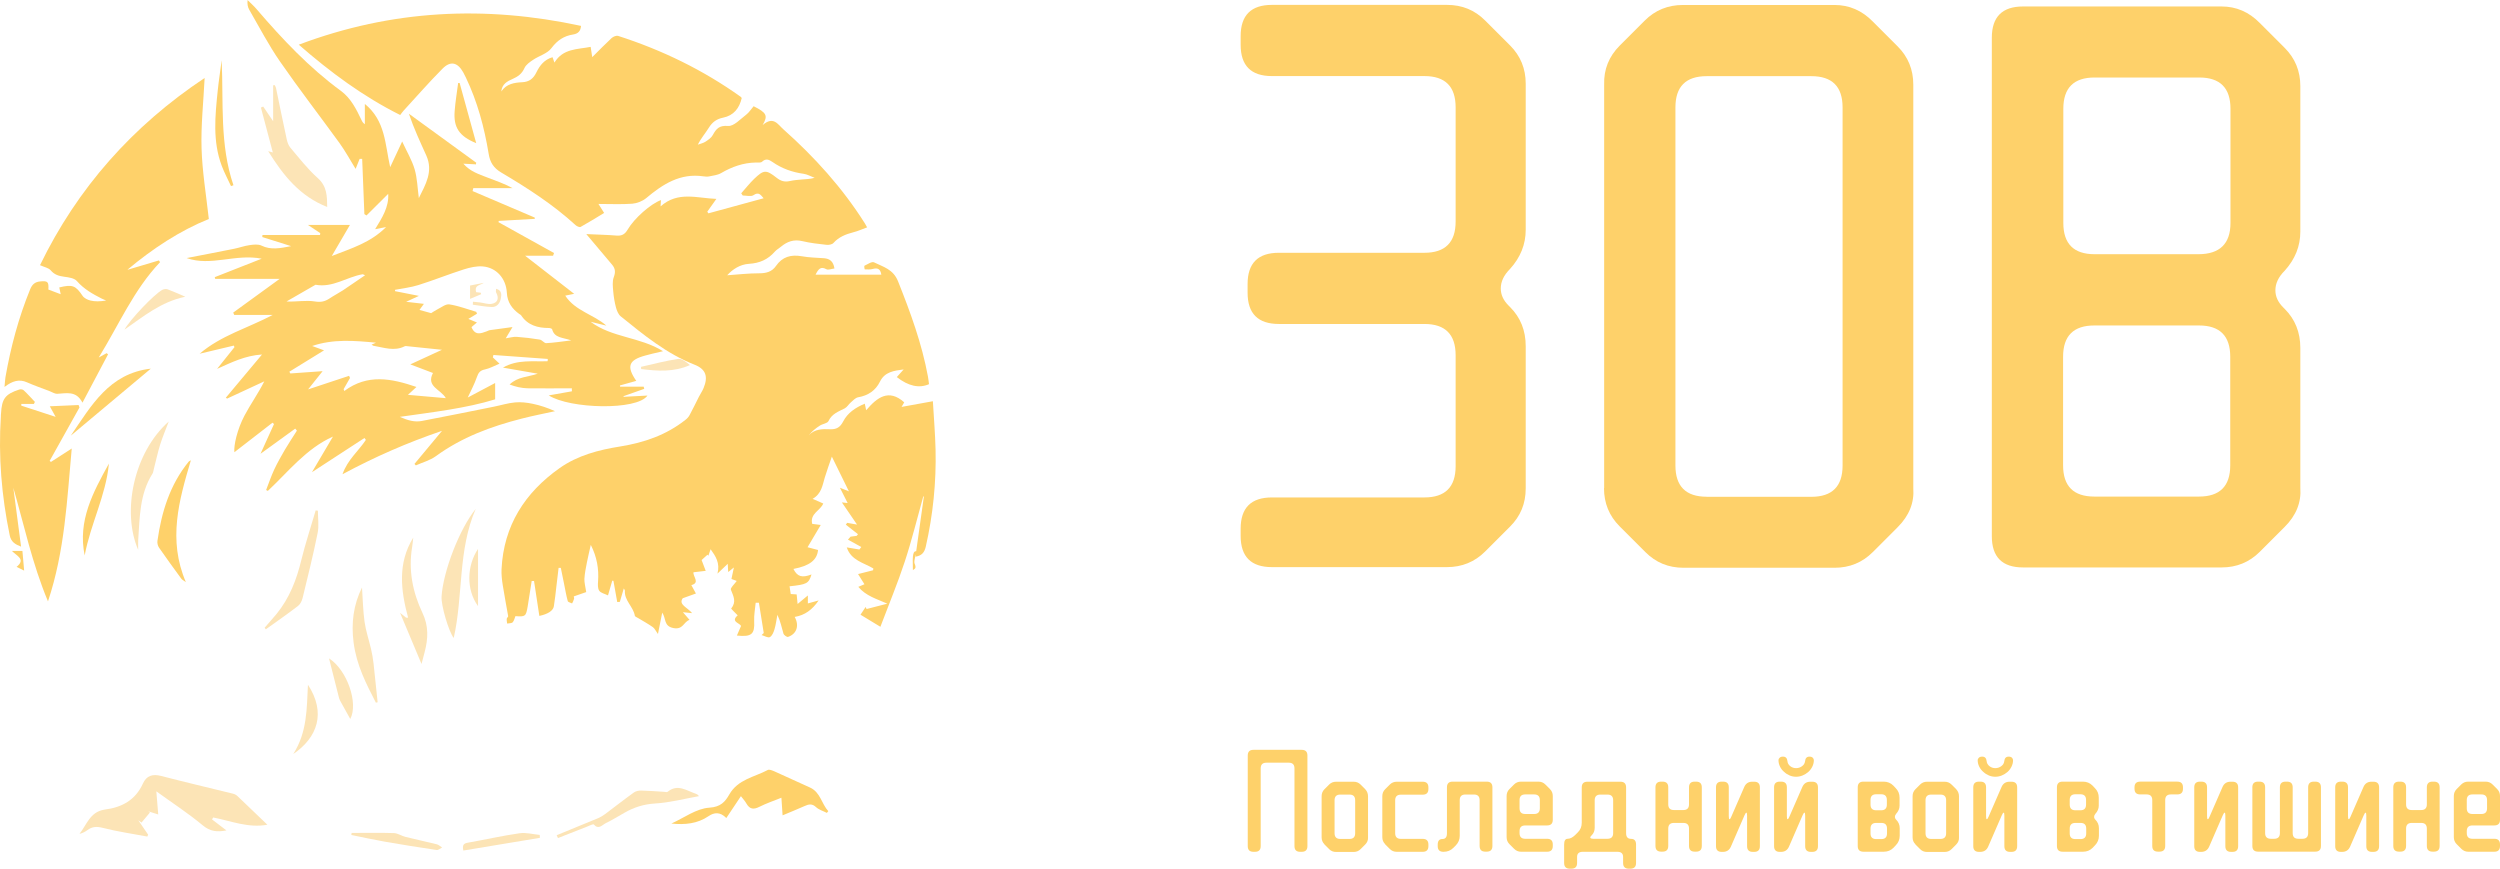 <?xml version="1.0" encoding="UTF-8"?>
<svg id="_Слой_1" data-name=" Слой 1" xmlns="http://www.w3.org/2000/svg" viewBox="0 0 316.77 110.06">
  <defs>
    <style>
      .cls-1 {
        fill: #fed16a;
      }

      .cls-2 {
        fill: #fce4b6;
      }
    </style>
  </defs>
  <g>
    <path class="cls-1" d="m96.78,80.25c-.21-1.29-.41-2.59-.62-3.88h-.41c-.07.79-.23,1.57-.19,2.34.08,1.63-.3,2.02-2.19,1.82.17-.39.32-.74.52-1.2-.07-.38-1.39-.53-.42-1.36-.29-.3-.86-.84-.82-.88.69-.83.28-1.55-.04-2.37-.09-.23.46-.71.74-1.11-.26-.1-.45-.17-.67-.25.1-.45.19-.89.31-1.46-.28.23-.45.37-.72.58-.02-.39-.04-.67-.06-1.04-.4.38-.75.72-1.3,1.24.35-1.34-.23-2.2-.87-3.09-.1.28-.19.55-.28.82l-.12-.12c-.24.22-.48.43-.74.67.15.39.34.89.52,1.37-.59.07-1.04.12-1.55.18-.09.53.87,1.33-.27,1.63.21.38.4.72.58,1.06-.48.17-.95.34-1.67.6-.58.81.59,1.15,1.19,1.89-.5-.05-.77-.08-1.17-.12.31.36.54.63.84.97-.76.25-.81,1.28-2.04,1.04-1.26-.25-.9-1.2-1.42-1.96-.18.92-.34,1.69-.54,2.71-.3-.41-.42-.71-.65-.87-.6-.42-1.24-.77-1.87-1.15-.15-.09-.39-.18-.41-.29-.19-1.16-1.36-1.93-1.26-3.2,0-.05-.05-.1-.14-.26-.18.61-.34,1.16-.5,1.7-.11,0-.22.01-.33.02-.16-.89-.32-1.79-.48-2.68-.05,0-.1-.02-.15-.03-.17.59-.34,1.19-.54,1.87-.42-.21-.91-.3-1.11-.59-.2-.29-.18-.78-.15-1.17.12-1.6-.15-3.13-.92-4.64-.17.75-.35,1.5-.5,2.26-.13.67-.27,1.35-.31,2.04-.02.47.12.95.23,1.68-.31.11-.91.31-1.58.55,0,.04.07.18.04.3-.05.21-.16.4-.25.59-.19-.1-.52-.16-.55-.3-.2-.72-.32-1.47-.47-2.2-.14-.67-.27-1.34-.41-2.01h-.28c-.09.78-.18,1.57-.28,2.35-.1.84-.18,1.68-.32,2.52-.09.57-.78,1-1.84,1.22-.22-1.47-.45-2.95-.67-4.42h-.3c-.17,1.08-.33,2.16-.51,3.24-.22,1.25-.29,1.3-1.55,1.21-.11.25-.16.58-.35.78-.14.14-.46.11-.7.16-.02-.2-.07-.41-.05-.61.01-.12.2-.24.18-.33-.22-1.3-.48-2.59-.68-3.89-.11-.68-.19-1.38-.16-2.06.27-5.52,2.95-9.69,7.36-12.81,2.28-1.61,4.96-2.31,7.68-2.74,3.03-.49,5.84-1.45,8.27-3.38.21-.16.4-.37.52-.6.41-.76.78-1.53,1.17-2.3.19-.38.44-.73.6-1.12.6-1.45.3-2.39-1.14-2.96-3.55-1.39-6.44-3.77-9.35-6.12-.31-.25-.5-.72-.61-1.13-.18-.67-.29-1.37-.35-2.06-.05-.59-.13-1.25.07-1.78.24-.63.2-1.09-.21-1.58-.81-.95-1.6-1.91-2.41-2.86-.23-.27-.45-.54-.86-1.02,1.46.07,2.66.09,3.85.19.67.05,1.05-.18,1.39-.76.85-1.45,2.93-3.27,4.22-3.74-.01.24-.03.46-.05.8,2.2-1.96,4.61-1.04,7.07-.95-.45.63-.8,1.13-1.15,1.62.05.07.09.14.14.21,2.3-.63,4.6-1.26,7-1.91-.4-.46-.63-.84-1.29-.39-.32.21-.9.04-1.36.04-.06-.09-.13-.19-.19-.28.55-.61,1.05-1.26,1.64-1.83,1.22-1.16,1.5-1.19,2.84-.14.53.42,1.02.57,1.67.42.5-.12,1.02-.15,1.54-.2.51-.04,1.02-.05,1.61-.21-.46-.17-.91-.44-1.39-.51-1.45-.2-2.77-.67-3.97-1.51-.42-.29-.82-.47-1.3-.02-.16.15-.52.1-.79.1-1.6.03-3.03.54-4.4,1.34-.44.26-1.01.31-1.52.42-.23.05-.49.02-.73-.01-2.93-.43-5.13.99-7.24,2.76-.47.39-1.16.66-1.77.71-1.36.1-2.74.03-4.28.03.27.42.46.72.72,1.14-1,.61-1.98,1.21-2.98,1.77-.13.07-.46-.07-.62-.21-2.87-2.63-6.12-4.72-9.45-6.69-.96-.57-1.41-1.29-1.58-2.36-.55-3.34-1.42-6.6-2.89-9.67-.11-.22-.21-.44-.33-.65-.72-1.28-1.61-1.5-2.63-.47-1.71,1.72-3.31,3.56-4.95,5.34-.14.15-.25.33-.41.53-4.68-2.34-8.81-5.39-12.85-8.91C49.67,1.21,61.51.67,73.62,3.28c-.05.67-.38.99-1,1.09-1.16.18-2.01.74-2.75,1.73-.51.69-1.55.96-2.32,1.48-.42.28-.91.62-1.1,1.05-.32.72-.83,1.08-1.49,1.37-.7.3-1.36.66-1.44,1.59.64-.97,1.65-1.12,2.64-1.17.91-.04,1.43-.47,1.81-1.26.42-.86,1-1.61,2.04-1.91.06.17.12.34.24.68,1.1-1.8,2.9-1.66,4.59-1.99.06.37.1.68.2,1.3.93-.92,1.67-1.69,2.46-2.42.2-.18.59-.34.82-.27,5.57,1.79,10.78,4.32,15.55,7.73.05.03.07.1.11.15-.3,1.29-1.02,2.21-2.36,2.48-.8.16-1.35.55-1.79,1.25-.45.73-1.03,1.38-1.41,2.17.32-.12.68-.19.96-.37.35-.23.74-.49.93-.84.44-.8.8-1.25,1.95-1.16.72.06,1.56-.88,2.29-1.43.37-.28.63-.72.94-1.07,1.64.83,1.85,1.17,1.14,2.39,1.37-1.19,1.93-.08,2.6.51,3.98,3.54,7.52,7.45,10.37,11.97.08.12.14.25.27.48-.62.22-1.16.48-1.74.62-.96.25-1.84.59-2.53,1.36-.17.19-.6.27-.89.23-1.03-.11-2.06-.23-3.07-.47-1.06-.25-1.91.06-2.7.72-.26.21-.56.38-.78.63-.87.99-1.92,1.45-3.26,1.53-1.14.07-2.1.71-2.76,1.45,1.3-.09,2.67-.25,4.04-.25.89,0,1.62-.18,2.14-.93.81-1.17,1.9-1.47,3.27-1.23.92.17,1.88.18,2.82.25.73.06,1.18.4,1.32,1.3-.37.04-.79.23-1.03.09-.7-.38-1-.05-1.36.69h8.33c-.12-.74-.47-.89-1.09-.72-.32.09-.68.06-1.02.05-.02,0-.08-.44-.03-.46.4-.19.94-.56,1.21-.43,1.17.58,2.43.86,3.05,2.41,1.57,3.94,3.02,7.89,3.79,12.08.06.32.09.65.13.95-1.25.55-2.61.25-4.08-.9.29-.32.58-.64.87-.97-1.22.16-2.39.3-3,1.54-.56,1.14-1.5,1.77-2.77,1.99-.34.06-.64.4-.93.65-.27.23-.46.59-.76.75-.8.41-1.64.69-2.07,1.62-.14.29-.74.34-1.09.57-.52.33-1,.72-1.41,1.23.76-.82,1.76-.81,2.71-.77.83.04,1.29-.28,1.65-.98.57-1.1,1.54-1.75,2.74-2.26.06.26.09.43.18.83,1.38-1.62,2.85-2.76,4.82-1-.1.18-.24.42-.34.58,1.24-.22,2.5-.45,3.97-.72.13,2.17.29,4.14.34,6.1.1,4.16-.32,8.27-1.24,12.33-.17.73-.5,1.14-1.31,1.27.36-2.56.71-5.09,1.07-7.63h-.08c-.77,2.76-1.45,5.56-2.35,8.28-.89,2.71-1.99,5.34-3.08,8.23-.97-.59-1.71-1.04-2.52-1.53.29-.44.47-.71.65-.98.04.09.08.17.12.26.81-.21,1.61-.42,2.63-.68-1.34-.6-2.7-.96-3.68-2.13.33-.14.55-.24.78-.33-.28-.44-.54-.86-.81-1.29.71-.18,1.3-.33,1.9-.48.01-.08.03-.15.04-.23-1.23-.73-2.83-1.02-3.37-2.67.58.1,1.09.18,1.6.27.08-.11.16-.22.24-.32-.56-.31-1.13-.62-1.69-.93.11-.13.22-.25.33-.38l.77-.1c.06-.07.11-.14.17-.21l-1.54-1.21c.06-.08.11-.15.17-.23.33.06.65.11,1.25.22-.72-1.06-1.32-1.93-1.92-2.81.13.02.37.04.73.08-.33-.65-.63-1.24-.98-1.94.44.17.75.3,1.14.46-.77-1.58-1.49-3.03-2.16-4.4-.27.78-.61,1.71-.9,2.66-.29.97-.4,2.04-1.54,2.69.51.22.88.39,1.35.59-.36.9-1.72,1.28-1.4,2.58.25.03.54.07,1.08.14-.59,1.01-1.13,1.91-1.67,2.82.42.11.87.23,1.33.35-.12,1.27-1.06,2.01-3.12,2.4.49.98,1.08,1.16,2.29.7-.35,1.15-.59,1.27-2.78,1.5.05.31.1.62.15.98.21.02.47.03.75.05.04.37.07.7.12,1.21.46-.38.83-.69,1.3-1.08v1.01c.43-.12.8-.22,1.37-.38-.81,1.18-1.75,1.88-3.04,2.09.61,1.09.26,2.16-.84,2.53-.14.05-.53-.23-.58-.41-.23-.77-.38-1.57-.77-2.39-.12.61-.19,1.24-.37,1.84-.11.37-.3.84-.59.99-.24.12-.68-.16-1.04-.26.09-.09.18-.17.27-.26v.04Z"/>
    <path class="cls-1" d="m60.22,20.82c-.44-.02-.89-.05-1.51-.08.88,1.01,1.98,1.33,3.01,1.74,1.07.42,2.16.77,3.23,1.36h-4.98c-.03.12-.06.24-.09.37l7.88,3.36v.16c-1.52.09-3.04.17-4.56.26,0,.05-.03.11-.04.16,2.35,1.3,4.7,2.61,7.04,3.91-.04.11-.08.23-.12.34h-3.55c2.15,1.67,4.09,3.17,6.22,4.83-.55.11-.8.16-1.13.23,1.27,1.95,3.59,2.37,5.21,3.8-.67-.16-1.33-.33-2-.49,2.71,2.03,6.27,1.91,9.18,3.73-.49.11-.93.21-1.37.32-.3.07-.59.15-.88.23-2.11.57-2.41,1.37-1.14,3.21-.7.2-1.39.39-2.07.58,0,.05.02.1.02.15h2.99c.02.09.05.19.07.28-.88.31-1.75.62-2.63.93,0,.03.01.05.02.08.99-.05,1.97-.11,3.02-.16-1.31,1.91-9.82,1.7-12.51-.02,1.04-.18,1.99-.35,2.94-.52,0-.13-.01-.25-.02-.38-1.87,0-3.74.03-5.62,0-.76-.02-1.51-.2-2.26-.48,1.03-1,2.32-.94,3.57-1.37-1.42-.25-2.84-.5-4.41-.77,1.85-1.07,3.79-.73,5.66-.81,0-.1.01-.2.02-.29-2.3-.17-4.59-.33-6.89-.5l-.07.31c.25.23.49.46.84.79-.67.28-1.23.6-1.84.73-.6.12-.83.4-1.02.96-.31.9-.77,1.75-1.16,2.6,1.09-.58,2.24-1.19,3.47-1.84v2.07c-3.7,1.14-7.77,1.6-12.08,2.22,1.05.47,1.9.69,2.79.52,3.05-.58,6.09-1.2,9.13-1.81.9-.18,1.78-.46,2.68-.54.73-.07,1.5.02,2.22.17.97.2,1.91.52,2.85.94-1.41.31-2.82.58-4.21.94-3.89.99-7.6,2.36-10.89,4.76-.74.54-1.69.79-2.54,1.17l-.17-.19c1.1-1.33,2.21-2.65,3.49-4.19-4.44,1.51-8.49,3.29-12.61,5.5.64-1.85,2.04-2.95,2.96-4.35-.06-.08-.12-.16-.18-.24-2.16,1.41-4.33,2.81-6.65,4.33.93-1.58,1.8-3.05,2.66-4.51-3.41,1.53-5.64,4.44-8.25,6.88l-.22-.11c.34-.87.64-1.76,1.03-2.6.4-.85.87-1.68,1.34-2.49.49-.83,1.02-1.62,1.53-2.43-.07-.09-.14-.17-.21-.26-1.39,1.01-2.79,2.02-4.4,3.19.63-1.39,1.17-2.58,1.71-3.77-.06-.06-.13-.12-.19-.17-1.62,1.25-3.24,2.51-4.83,3.74-.1-.85.36-2.9,1.28-4.64.76-1.44,1.72-2.77,2.51-4.34-1.57.73-3.15,1.46-4.72,2.19-.05-.04-.1-.08-.15-.12,1.5-1.79,3-3.58,4.58-5.47-2.11.13-3.85.99-5.69,1.82.73-.92,1.47-1.83,2.2-2.75-.03-.07-.06-.13-.08-.2-1.44.34-2.89.69-4.33,1.03,2.71-2.32,6.13-3.26,9.25-4.91h-4.87c-.04-.1-.08-.2-.13-.3,1.89-1.37,3.78-2.74,5.88-4.27h-8.16c-.02-.07-.04-.14-.06-.22,1.92-.76,3.85-1.51,5.95-2.34-3.3-.66-6.44,1.01-9.51-.08,1.99-.39,4.01-.77,6.03-1.18.66-.13,1.29-.37,1.95-.46.49-.07,1.09-.14,1.5.06,1.19.58,2.35.34,3.76.07-1.34-.42-2.5-.79-3.65-1.15,0-.09,0-.17.02-.26h7.29c0-.08.02-.16.03-.24-.46-.3-.92-.61-1.57-1.04h5.33c-.78,1.34-1.47,2.52-2.3,3.94,2.54-.99,4.92-1.7,6.89-3.68-.54.11-.89.18-1.4.28.9-1.46,1.76-2.81,1.66-4.48-.92.91-1.83,1.83-2.75,2.74-.09-.06-.18-.11-.27-.17-.09-2.33-.19-4.67-.28-7h-.32c-.15.37-.3.75-.51,1.27-.71-1.15-1.31-2.26-2.04-3.27-2.5-3.45-5.11-6.82-7.53-10.32-1.45-2.09-2.63-4.37-3.91-6.58-.19-.33-.26-.72-.21-1.22.39.39.81.75,1.16,1.17,3.24,3.77,6.63,7.38,10.66,10.33,1.27.93,1.95,2.31,2.61,3.69.09.19.17.37.43.54v-2.57c2.62,2.14,2.55,5.09,3.21,8.01.52-1.12.96-2.06,1.52-3.25.59,1.29,1.24,2.36,1.58,3.52.33,1.13.36,2.36.53,3.65.86-1.73,1.85-3.38.95-5.39-.77-1.71-1.57-3.41-2.21-5.3,2.85,2.07,5.7,4.14,8.54,6.21-.02.08-.05.16-.07.23l-.06-.02Zm-3.74,29.61c-.65-1.11-2.52-1.45-1.62-3.17-.93-.35-1.8-.69-2.87-1.09,1.5-.69,2.74-1.26,4.01-1.85-1.6-.17-3.07-.32-4.55-.47-.06,0-.13,0-.18.03-1.31.66-2.61.16-3.91-.06-.08,0-.15-.08-.28-.15.22-.1.39-.18.56-.25-2.72-.26-5.41-.49-8.09.42.51.18,1.01.37,1.51.55-1.5.92-2.95,1.82-4.4,2.71.04.07.09.15.13.22,1.3-.09,2.6-.19,4.09-.29-.67.85-1.22,1.52-1.84,2.31,1.83-.61,3.51-1.17,5.19-1.72.04.09.08.18.12.27-.27.47-.54.94-.81,1.42.03.08.06.15.09.23,2.95-2.2,5.97-1.59,9.14-.51-.4.37-.7.65-1.08,1,1.66.15,3.16.28,4.81.42l-.02-.02Zm3.25-9.01c.45,1.13,1.19.84,1.92.57.14-.05.28-.14.43-.16.87-.13,1.74-.24,2.86-.39-.38.64-.59.98-.86,1.43.54-.08.97-.22,1.38-.19.99.07,1.97.19,2.94.35.29.05.55.46.81.45.97-.05,1.94-.2,3.17-.35-1.06-.38-2.13-.28-2.42-1.41-.02-.08-.26-.16-.4-.16-1.43,0-2.7-.34-3.54-1.62-.05-.07-.15-.1-.22-.15-.92-.67-1.52-1.49-1.58-2.71-.1-1.81-1.34-3.18-3.04-3.32-.79-.07-1.63.13-2.4.37-1.94.62-3.83,1.38-5.77,1.99-.95.3-1.97.41-2.95.6,0,.06,0,.12-.02.17.95.19,1.9.37,3.04.6-.59.27-.98.46-1.62.75.89.1,1.53.18,2.25.26-.24.33-.42.57-.56.77.48.13.91.25,1.48.41.15-.09.45-.31.77-.47.51-.25,1.07-.72,1.55-.64,1.15.18,2.26.61,3.39.94.03.08.07.16.1.24-.33.2-.65.39-1.1.66.51.21.76.32,1.09.45-.29.24-.5.42-.67.57h-.03Zm-13.49-6.55c-.19-.08-.25-.13-.29-.12-2.01.34-3.79,1.74-5.97,1.33-1.23.71-2.45,1.42-3.68,2.12,1.28.06,2.48-.19,3.61,0,.75.12,1.25,0,1.81-.36.55-.37,1.15-.68,1.71-1.04.92-.61,1.83-1.25,2.82-1.92h0Z"/>
    <path class="cls-1" d="m16.17,34.18c1.32-.39,2.64-.79,3.96-1.18.05.07.1.15.15.22-3.34,3.51-5.21,7.93-7.77,12.08.41-.23.71-.39,1-.55.06.05.12.1.18.15-1.04,1.97-2.08,3.93-3.24,6.12-.82-1.57-2.05-1.17-3.22-1.12-.29,0-.6-.2-.9-.32-.98-.38-1.97-.72-2.92-1.14-.98-.43-1.84-.18-2.84.59.06-.6.07-.92.12-1.23.67-3.82,1.66-7.54,3.13-11.14.24-.59.59-.94,1.26-1,.96-.09,1.11.02,1.05,1.03.49.18.99.37,1.56.59-.07-.32-.12-.59-.18-.86,1.68-.41,2.07-.24,2.95,1.06.2.3.63.51,1,.6.57.14,1.18.13,1.99,0-.19-.08-.37-.15-.55-.24-1.17-.59-2.28-1.22-3.17-2.24-.32-.36-1.02-.46-1.57-.53-.69-.09-1.26-.25-1.74-.82-.27-.32-.81-.4-1.35-.65,4.73-9.75,11.72-17.64,20.86-23.72-.15,3.05-.48,6.01-.39,8.95.09,2.93.58,5.86.92,8.92-3.67,1.48-7.1,3.74-10.28,6.4v.02Z"/>
    <path class="cls-1" d="m6.47,58.52c.83-.53,1.65-1.07,2.62-1.69-.6,6.53-.87,12.95-3.01,19.37-2.01-4.81-3.02-9.64-4.39-14.39.32,2.46.65,4.91.98,7.45-.74-.28-1.27-.59-1.44-1.44C.2,62.84-.22,57.83.11,52.76c0-.12,0-.24.02-.36.1-1.88.53-2.46,2.3-3.04.17-.06.45-.03.57.09.5.46.95.98,1.42,1.47-.04.09-.08.18-.12.26h-1.6c0,.07,0,.14,0,.22,1.38.45,2.76.9,4.35,1.42-.3-.54-.48-.86-.74-1.34,1.33-.06,2.49-.11,3.65-.16.04.1.07.21.11.31-1.26,2.26-2.52,4.51-3.78,6.77.06.05.12.1.18.14v-.02Z"/>
    <path class="cls-2" d="m19.81,100.29c.09,1.05.15,1.88.24,2.91-.52-.17-.9-.29-1.27-.4.07.05.15.1.22.15-.36.43-.71.85-1.07,1.28-.14-.1-.28-.2-.41-.3.42.61.84,1.22,1.25,1.83-.03.08-.07.16-.1.24-1.9-.36-3.81-.63-5.68-1.11-.76-.19-1.32-.15-1.91.29-.29.22-.62.38-1.01.48.91-1.14,1.33-2.76,3.1-3.06.03,0,.06-.02.09-.02,2.18-.27,3.9-1.2,4.85-3.3.46-1.01,1.23-1.24,2.31-.96,3.03.79,6.08,1.5,9.12,2.25.2.05.4.16.55.3,1.25,1.19,2.49,2.39,3.79,3.63-2.41.45-4.61-.48-6.87-.92-.05.08-.09.17-.14.25.58.45,1.17.89,1.82,1.39-1.14.22-2.04.16-3.01-.65-1.81-1.51-3.8-2.8-5.87-4.3v.02Z"/>
    <path class="cls-1" d="m92.03,103.65c-.79-.81-1.55-.72-2.26-.23-1.4.95-2.98,1.11-4.7.93,1.6-.72,3.17-1.91,4.81-2.01,1.45-.09,2.01-.77,2.52-1.66,1.1-1.94,3.19-2.21,4.89-3.12.19-.1.58.07.84.18,1.5.67,2.99,1.36,4.49,2.04,1.34.6,1.47,2.06,2.33,3-.06.07-.12.15-.18.22-.46-.24-1.01-.39-1.37-.73-.51-.48-.94-.37-1.47-.13-.88.4-1.78.75-2.77,1.17-.05-.73-.1-1.42-.15-2.23-.92.37-1.89.7-2.79,1.15-.73.37-1.22.32-1.64-.41-.17-.31-.43-.58-.7-.94-.62.92-1.2,1.79-1.85,2.77h0Z"/>
    <path class="cls-2" d="m41.47,26.23c-3.45-1.35-5.57-3.98-7.49-7.08.31.09.47.13.59.17-.5-1.89-1.01-3.79-1.51-5.69.1-.04.19-.09.29-.13.37.54.73,1.08,1.26,1.86v-4.55c.06-.01.13-.02.19-.03.06.12.14.23.17.36.45,2.17.89,4.34,1.36,6.51.08.37.22.78.46,1.06,1.12,1.32,2.19,2.71,3.47,3.85,1.18,1.05,1.18,2.28,1.2,3.68h0Z"/>
    <path class="cls-2" d="m47.63,89.04c-1.21-2.37-2.46-4.73-2.83-7.66-.31-2.44-.02-4.75,1.07-6.94.1,1.53.13,2.96.32,4.34.17,1.17.55,2.29.82,3.44.14.6.25,1.22.32,1.84.18,1.64.35,3.28.52,4.92-.07.02-.14.04-.21.05h0Z"/>
    <path class="cls-2" d="m60.28,64.48c-2.28,5.23-1.57,10.97-2.79,16.36-.63-.81-1.61-4.11-1.54-5.25.2-3.18,2.26-8.56,4.33-11.11Z"/>
    <path class="cls-1" d="m24.18,58.34c-1.5,5.05-2.93,10.06-.63,15.42-.3-.22-.48-.3-.58-.44-.95-1.3-1.9-2.6-2.82-3.93-.16-.23-.24-.58-.2-.86.52-3.66,1.58-7.12,3.97-10.05.05-.06.14-.08.25-.15h.01Z"/>
    <path class="cls-2" d="m52.36,68.15c-.05.39-.07.78-.14,1.17-.49,2.93.07,5.73,1.31,8.34.8,1.68.72,3.27.28,4.95-.12.47-.25.94-.4,1.52-.9-2.15-1.77-4.21-2.72-6.48.35.28.56.45.76.61h.26c-.94-3.47-1.34-6.9.64-10.12h.01Z"/>
    <path class="cls-2" d="m70.55,105.82c1.75-.72,3.51-1.43,5.26-2.16.3-.13.59-.31.85-.5,1.22-.91,2.41-1.85,3.65-2.74.24-.18.62-.26.93-.25.97.02,1.94.1,2.91.16.15,0,.36.08.44,0,1.27-1.05,2.4-.15,3.56.24.14.05.27.1.41.31-1.85.33-3.7.82-5.56.93-1.44.09-2.67.48-3.87,1.17-.79.45-1.57.93-2.39,1.33-.45.23-.89.85-1.5.16-.08-.09-.55.15-.83.26-1.24.48-2.47.98-3.71,1.46-.06-.13-.11-.25-.17-.38h.02Z"/>
    <path class="cls-2" d="m21.39,53.39c-.4,1.06-.79,1.97-1.09,2.92-.32,1.04-.55,2.11-.82,3.17-.05.18-.06.37-.15.52-1.65,2.6-1.62,5.55-1.82,8.46-.02.36,0,.73,0,1.21-2.08-4.77-.62-12.29,3.88-16.27h0Z"/>
    <path class="cls-2" d="m33.52,79.55c.51-.59,1.03-1.17,1.53-1.77,1.63-2,2.53-4.33,3.13-6.82.52-2.12,1.21-4.19,1.82-6.29.09.01.18.03.28.04,0,.94.15,1.91-.03,2.81-.56,2.77-1.24,5.52-1.91,8.26-.09.36-.29.78-.58,1-1.33,1.02-2.71,1.98-4.08,2.96l-.15-.2h0Z"/>
    <path class="cls-1" d="m19.11,46.71c-3.36,2.81-6.72,5.62-10.14,8.49,2.6-3.8,4.85-7.88,10.14-8.49Z"/>
    <path class="cls-1" d="m28.09,7.69c.24,5.28-.27,10.62,1.49,15.78-.1.04-.21.08-.31.11-.39-.85-.84-1.68-1.17-2.56-1.18-3.13-.84-6.35-.51-9.56.13-1.26.33-2.52.49-3.78h.01Z"/>
    <path class="cls-1" d="m10.73,70.38c-.91-4.39,1.07-8.02,3.07-11.64-.38,4.05-2.34,7.68-3.07,11.64Z"/>
    <path class="cls-2" d="m44.57,105.54c1.78,0,3.57-.04,5.35.02.49.02.96.36,1.45.48,1.32.33,2.66.61,3.98.94.24.06.45.27.67.41-.23.11-.49.35-.7.31-2.19-.32-4.37-.67-6.55-1.05-1.42-.25-2.83-.56-4.25-.85,0-.09.02-.18.04-.27h.01Z"/>
    <path class="cls-1" d="m58.24,10.52c.69,2.51,1.38,5.02,2.1,7.62-2.15-.87-2.9-1.99-2.73-4.08.09-1.19.29-2.36.44-3.54h.19Z"/>
    <path class="cls-2" d="m39.02,86.76c2.32,3.56,1.22,6.68-1.86,8.78,1.77-2.78,1.7-5.7,1.86-8.78Z"/>
    <path class="cls-2" d="m44.38,91.1c-.36-.64-.77-1.39-1.18-2.13-.09-.16-.18-.32-.23-.49-.44-1.72-.87-3.45-1.28-5.06,2.3,1.47,3.75,5.71,2.69,7.68Z"/>
    <path class="cls-2" d="m23.47,37.6c-3.1.65-5.31,2.51-7.7,4.17.71-1.28,3.75-4.48,4.79-5.04.19-.1.48-.14.68-.07.68.25,1.33.55,2.22.93h.01Z"/>
    <path class="cls-2" d="m68.41,106.16c-3.23.54-6.47,1.07-9.7,1.61-.16-.73.06-.91.6-1,2.18-.38,4.34-.88,6.52-1.19.83-.12,1.71.13,2.56.21,0,.13.01.25.02.38h0Z"/>
    <path class="cls-2" d="m81.23,46.48c1.56-.35,3.11-.77,4.69-1,.48-.07,1.03.39,1.5.78-2.06.91-4.12.76-6.18.5,0-.09-.01-.19-.02-.28h0Z"/>
    <path class="cls-2" d="m60.57,69.55v7.25c-1.53-2.11-1.41-5.14,0-7.25Z"/>
    <path class="cls-1" d="m1.52,69.81h1.32c.07.77.14,1.55.22,2.49-.39-.19-.62-.3-.96-.47,1.18-.96.09-1.34-.58-2.01h0Z"/>
    <path class="cls-1" d="m115.67,72.24c-.07-2.14.01-2.51.61-2.37-.13.26-.25.41-.31.64-.07.25-.15.73-.1.85.3.7.02.69-.2.88Z"/>
    <path class="cls-2" d="m62.86,36.59c.76.2.69.76.6,1.24-.12.6-.49,1.1-1.17,1.07-.8-.03-1.59-.19-2.38-.29,0-.13.02-.25.02-.38.29.03.58.05.88.09.5.06,1.01.26,1.48.18.79-.13.97-.71.57-1.45-.06-.1,0-.27,0-.46Z"/>
    <path class="cls-2" d="m59.56,37.86v-1.68c.53-.1,1.13-.22,1.74-.34-.44.33-1.22.24-.97,1.18.17.02.38.05.59.07,0,.06.03.12.04.19-.43.18-.85.36-1.4.59h0Z"/>
  </g>
  <g>
    <path class="cls-1" d="m157.2,67.98v-.99c0-2.64,1.32-3.96,3.96-3.96h19.32c2.64,0,3.96-1.32,3.96-3.96v-14.06c0-2.64-1.32-3.96-3.96-3.96h-18.44c-2.64,0-3.96-1.32-3.96-3.96v-1.1c0-2.64,1.32-3.96,3.96-3.96h18.44c2.64,0,3.96-1.32,3.96-3.96v-14.47c0-2.64-1.32-3.96-3.96-3.96h-19.32c-2.64,0-3.96-1.32-3.96-3.96v-1.1c0-2.64,1.32-3.96,3.96-3.96h22.18c1.93,0,3.52.66,4.84,1.98l3.16,3.16c1.32,1.32,1.98,2.94,1.98,4.84v18.52c0,1.84-.66,3.49-1.98,4.95-.8.8-1.18,1.62-1.18,2.48,0,.8.33,1.51.99,2.17l.19.19c1.32,1.32,1.98,2.97,1.98,4.95v18.02c0,1.93-.66,3.52-1.98,4.84l-3.16,3.16c-1.32,1.32-2.94,1.98-4.84,1.98h-22.18c-2.64,0-3.96-1.32-3.96-3.96v.08Z"/>
    <path class="cls-1" d="m203.26,61.85V10.72c-.06-1.93.61-3.58,1.98-4.95l3.16-3.16c1.32-1.32,2.94-1.98,4.84-1.98h19.21c1.84,0,3.47.69,4.84,2.09l3.16,3.16c1.32,1.32,1.98,2.94,1.98,4.84v51.13c.14,1.84-.52,3.49-1.98,4.95l-3.16,3.16c-1.32,1.32-2.94,1.98-4.84,1.98h-19.12c-1.93,0-3.52-.66-4.84-1.98l-3.27-3.27c-1.32-1.32-1.98-2.94-1.98-4.84h.03Zm12.99,1.1h13.26c2.64,0,3.96-1.32,3.96-3.96V13.61c0-2.64-1.32-3.96-3.96-3.96h-13.26c-2.64,0-3.96,1.32-3.96,3.96v45.37c0,2.64,1.32,3.96,3.96,3.96Z"/>
    <path class="cls-1" d="m252.38,67.98V4.78c0-2.64,1.32-3.96,3.96-3.96h25.15c1.84,0,3.47.69,4.84,2.09l3.16,3.16c1.32,1.32,1.98,2.94,1.98,4.84v18.44c0,1.84-.66,3.49-1.98,4.95-.8.8-1.18,1.62-1.18,2.48,0,.8.33,1.51.99,2.17l.19.19c1.32,1.32,1.98,2.97,1.98,4.95v17.72c.14,1.84-.52,3.49-1.98,4.95l-3.16,3.16c-1.32,1.32-2.94,1.98-4.84,1.98h-25.15c-2.64,0-3.96-1.32-3.96-3.96v.03Zm12.99-35.77h13.18c2.7,0,4.07-1.32,4.07-3.96v-14.47c0-2.64-1.32-3.96-3.96-3.96h-13.26c-2.64,0-3.96,1.32-3.96,3.96v14.47c0,2.64,1.32,3.96,3.96,3.96h-.03Zm0,30.71h13.26c2.64,0,3.96-1.32,3.96-3.96v-13.76c0-2.64-1.32-3.96-3.96-3.96h-13.26c-2.64,0-3.96,1.32-3.96,3.96v13.76c0,2.64,1.32,3.96,3.96,3.96Z"/>
  </g>
  <g>
    <path class="cls-1" d="m158.1,107.21v-11.48c0-.48.24-.72.72-.72h6.12c.48,0,.72.24.72.72v11.48c0,.48-.24.72-.72.72h-.2c-.48,0-.72-.24-.72-.72v-9.85c0-.48-.24-.72-.72-.72h-2.84c-.48,0-.72.24-.72.72v9.85c0,.48-.24.72-.72.72h-.2c-.48,0-.72-.24-.72-.72Z"/>
    <path class="cls-1" d="m167.82,106.98c-.24-.24-.36-.53-.36-.88v-5.22c0-.35.12-.64.36-.88l.59-.59c.24-.24.53-.36.88-.36h2.23c.35,0,.64.12.88.36l.58.58c.24.26.36.56.36.9v5.22c.02.34-.1.64-.36.9l-.58.58c-.24.24-.53.36-.88.36h-2.23c-.35,0-.64-.12-.88-.36l-.59-.59Zm2-.68h1.17c.48,0,.72-.24.72-.72v-4.18c0-.48-.24-.72-.72-.72h-1.17c-.48,0-.72.24-.72.72v4.18c0,.48.24.72.72.72Z"/>
    <path class="cls-1" d="m175.51,106.96c-.24-.24-.36-.53-.36-.88v-5.2c0-.35.12-.64.36-.88l.59-.59c.24-.24.53-.36.88-.36h3.29c.48,0,.72.24.72.72v.2c0,.48-.24.72-.72.72h-2.77c-.48,0-.72.24-.72.72v4.16c0,.48.24.72.72.72h2.77c.48,0,.72.24.72.72v.2c0,.48-.24.72-.72.72h-3.29c-.35,0-.64-.12-.88-.36l-.59-.59Z"/>
    <path class="cls-1" d="m182.17,107.03c0-.48.2-.72.59-.72s.58-.24.58-.72v-5.83c0-.48.24-.72.72-.72h4.32c.48,0,.72.24.72.72v7.43c0,.48-.24.72-.72.72h-.18c-.48,0-.72-.24-.72-.72v-5.8c0-.48-.24-.72-.72-.72h-1.08c-.48,0-.72.24-.72.72v4.52c0,.47-.17.87-.5,1.21l-.31.31c-.34.34-.75.5-1.24.5h-.02c-.48,0-.72-.24-.72-.72v-.18Z"/>
    <path class="cls-1" d="m191.26,106.96c-.24-.24-.36-.53-.36-.88v-5.22c0-.35.12-.64.36-.88l.58-.58c.24-.24.53-.36.88-.36h2.21c.35,0,.64.12.88.36l.58.58c.24.24.36.53.36.88v3.01c0,.48-.24.72-.72.72h-2.77c-.48,0-.72.24-.72.72v.25c0,.48.24.72.72.72h2.77c.48,0,.72.24.72.72v.2c0,.48-.24.72-.72.72h-3.31c-.34,0-.63-.13-.88-.38l-.58-.58Zm2-3.82h1.13c.48,0,.72-.24.72-.72v-1.04c0-.48-.24-.72-.72-.72h-1.13c-.48,0-.72.24-.72.72v1.04c0,.48.24.72.72.72Z"/>
    <path class="cls-1" d="m198.19,107c0-.48.15-.72.45-.72s.62-.16.94-.47l.34-.34c.34-.33.5-.74.5-1.22v-4.48c0-.48.24-.72.72-.72h4.18c.48,0,.72.24.72.72v5.8c0,.48.21.72.63.72s.63.24.63.72v2.34c0,.48-.24.72-.72.72h-.2c-.48,0-.72-.24-.72-.72v-.77c0-.43-.24-.65-.72-.65h-4.39c-.48,0-.72.22-.72.65v.77c0,.48-.24.72-.72.72h-.2c-.48,0-.72-.24-.72-.72v-2.34Zm3.64-.72h1.85c.48,0,.72-.24.72-.72v-4.16c0-.48-.24-.72-.72-.72h-.9c-.48,0-.72.24-.72.72v3.49c0,.38-.13.71-.4.97-.02.02-.06.06-.1.11s-.06.1-.06.14c0,.11.11.16.32.16Z"/>
    <path class="cls-1" d="m209.76,99.76c0-.48.24-.72.72-.72h.18c.48,0,.72.24.72.72v2.16c0,.48.24.72.72.72h1.19c.48,0,.72-.24.72-.72v-2.16c0-.48.24-.72.72-.72h.18c.48,0,.72.24.72.72v7.43c0,.48-.24.72-.72.72h-.18c-.48,0-.72-.24-.72-.72v-2.2c0-.48-.24-.72-.72-.72h-1.19c-.48,0-.72.24-.72.72v2.2c0,.48-.24.72-.72.72h-.18c-.48,0-.72-.24-.72-.72v-7.43Z"/>
    <path class="cls-1" d="m217.43,107.21v-7.45c0-.48.24-.72.72-.72h.18c.48,0,.72.24.72.72v3.64c0,.26.03.4.09.4.07,0,.15-.11.23-.32l1.64-3.76c.19-.44.53-.67,1.01-.67h.25c.48,0,.72.24.72.72v7.45c0,.48-.24.72-.72.72h-.18c-.48,0-.72-.24-.72-.72v-3.85c0-.26-.03-.4-.09-.4s-.14.11-.23.32l-1.73,3.98c-.19.44-.53.67-1.01.67h-.16c-.48,0-.72-.24-.72-.72Z"/>
    <path class="cls-1" d="m224.79,107.21v-7.45c0-.48.24-.72.72-.72h.18c.48,0,.72.24.72.72v3.64c0,.26.03.4.09.4.07,0,.15-.11.23-.32l1.64-3.76c.19-.44.53-.67,1.01-.67h.25c.48,0,.72.24.72.72v7.45c0,.48-.24.72-.72.72h-.18c-.48,0-.72-.24-.72-.72v-3.85c0-.26-.03-.4-.09-.4s-.14.11-.23.32l-1.73,3.98c-.19.44-.53.67-1.01.67h-.16c-.48,0-.72-.24-.72-.72Zm.71-11.2c.1-.1.24-.14.42-.14.34,0,.52.19.56.56.02.26.14.48.36.65s.46.25.74.25.53-.08.76-.25c.23-.17.35-.38.38-.65.04-.37.22-.56.56-.56.18,0,.32.05.41.14.1.1.14.2.14.32,0,.29-.07.56-.2.82-.13.26-.3.48-.5.66-.22.19-.46.34-.73.45-.27.11-.54.16-.82.16s-.55-.05-.81-.16c-.26-.11-.5-.26-.7-.45-.22-.18-.39-.4-.52-.66-.13-.26-.2-.53-.2-.82,0-.12.05-.23.15-.32Z"/>
    <path class="cls-1" d="m235.39,107.21v-7.45c0-.48.24-.72.72-.72h2.57c.48,0,.89.17,1.22.5l.29.31c.34.34.5.74.5,1.22v1.03c0,.36-.15.71-.45,1.04-.1.12-.14.24-.14.36,0,.13.05.25.16.36.3.3.45.66.45,1.08v.95c0,.48-.17.89-.5,1.22l-.29.31c-.34.34-.74.5-1.22.5h-2.59c-.48,0-.72-.24-.72-.72Zm2.34-4.54h.63c.48,0,.72-.24.72-.72v-.59c0-.48-.24-.72-.72-.72h-.63c-.48,0-.72.24-.72.72v.59c0,.48.24.72.72.72Zm0,3.65h.65c.48,0,.72-.24.72-.72v-.61c0-.48-.24-.72-.72-.72h-.65c-.48,0-.72.24-.72.72v.61c0,.48.24.72.72.72Z"/>
    <path class="cls-1" d="m242.7,106.98c-.24-.24-.36-.53-.36-.88v-5.22c0-.35.12-.64.36-.88l.59-.59c.24-.24.53-.36.88-.36h2.23c.35,0,.64.12.88.36l.58.58c.24.26.36.56.36.9v5.22c.02.34-.1.64-.36.9l-.58.58c-.24.24-.53.36-.88.36h-2.23c-.35,0-.64-.12-.88-.36l-.59-.59Zm2-.68h1.17c.48,0,.72-.24.72-.72v-4.18c0-.48-.24-.72-.72-.72h-1.17c-.48,0-.72.24-.72.72v4.18c0,.48.24.72.72.72Z"/>
    <path class="cls-1" d="m250.03,107.21v-7.45c0-.48.24-.72.72-.72h.18c.48,0,.72.24.72.72v3.64c0,.26.03.4.09.4.07,0,.15-.11.23-.32l1.64-3.76c.19-.44.53-.67,1.01-.67h.25c.48,0,.72.24.72.72v7.45c0,.48-.24.72-.72.72h-.18c-.48,0-.72-.24-.72-.72v-3.85c0-.26-.03-.4-.09-.4s-.14.11-.23.32l-1.73,3.98c-.19.44-.53.67-1.01.67h-.16c-.48,0-.72-.24-.72-.72Zm.71-11.2c.1-.1.24-.14.42-.14.34,0,.52.19.56.56.02.26.14.48.36.65s.46.25.74.25.53-.08.76-.25c.23-.17.35-.38.38-.65.04-.37.22-.56.56-.56.18,0,.32.05.41.14.1.1.14.2.14.32,0,.29-.07.56-.2.82-.13.26-.3.48-.5.66-.22.19-.46.34-.73.45-.27.11-.54.16-.82.16s-.55-.05-.81-.16c-.26-.11-.5-.26-.7-.45-.22-.18-.39-.4-.52-.66-.13-.26-.2-.53-.2-.82,0-.12.05-.23.15-.32Z"/>
    <path class="cls-1" d="m260.63,107.21v-7.45c0-.48.24-.72.72-.72h2.57c.48,0,.89.17,1.22.5l.29.31c.34.34.5.74.5,1.22v1.03c0,.36-.15.71-.45,1.04-.1.12-.14.24-.14.36,0,.13.05.25.16.36.3.3.45.66.45,1.08v.95c0,.48-.17.89-.5,1.22l-.29.31c-.34.34-.74.5-1.22.5h-2.59c-.48,0-.72-.24-.72-.72Zm2.34-4.54h.63c.48,0,.72-.24.72-.72v-.59c0-.48-.24-.72-.72-.72h-.63c-.48,0-.72.24-.72.72v.59c0,.48.24.72.72.72Zm0,3.65h.65c.48,0,.72-.24.72-.72v-.61c0-.48-.24-.72-.72-.72h-.65c-.48,0-.72.24-.72.72v.61c0,.48.24.72.72.72Z"/>
    <path class="cls-1" d="m272.71,101.38c0-.48-.24-.72-.72-.72h-.81c-.48,0-.72-.24-.72-.72v-.18c0-.48.24-.72.72-.72h4.7c.48,0,.72.24.72.72v.18c0,.48-.24.72-.72.72h-.81c-.48,0-.72.24-.72.72v5.81c0,.48-.24.72-.72.72h-.2c-.48,0-.72-.24-.72-.72v-5.81Z"/>
    <path class="cls-1" d="m278.03,107.21v-7.45c0-.48.24-.72.72-.72h.18c.48,0,.72.24.72.72v3.64c0,.26.03.4.09.4.07,0,.15-.11.23-.32l1.64-3.76c.19-.44.53-.67,1.01-.67h.25c.48,0,.72.24.72.72v7.45c0,.48-.24.72-.72.72h-.18c-.48,0-.72-.24-.72-.72v-3.85c0-.26-.03-.4-.09-.4s-.14.11-.23.32l-1.73,3.98c-.19.44-.53.67-1.01.67h-.16c-.48,0-.72-.24-.72-.72Z"/>
    <path class="cls-1" d="m285.39,99.76c0-.48.24-.72.72-.72h.18c.48,0,.72.24.72.72v5.8c0,.48.24.72.72.72h.43c.48,0,.72-.24.72-.72v-5.8c0-.48.24-.72.72-.72h.18c.48,0,.72.24.72.72v5.8c0,.48.24.72.72.72h.52c.48,0,.72-.24.72-.72v-5.8c0-.48.24-.72.72-.72h.18c.48,0,.72.24.72.72v7.43c0,.48-.24.72-.72.72h-7.25c-.48,0-.72-.24-.72-.72v-7.43Z"/>
    <path class="cls-1" d="m295.89,107.21v-7.45c0-.48.24-.72.72-.72h.18c.48,0,.72.24.72.72v3.64c0,.26.03.4.09.4.07,0,.15-.11.23-.32l1.64-3.76c.19-.44.53-.67,1.01-.67h.25c.48,0,.72.24.72.72v7.45c0,.48-.24.72-.72.72h-.18c-.48,0-.72-.24-.72-.72v-3.85c0-.26-.03-.4-.09-.4s-.14.11-.23.32l-1.73,3.98c-.19.44-.53.67-1.01.67h-.16c-.48,0-.72-.24-.72-.72Z"/>
    <path class="cls-1" d="m303.25,99.76c0-.48.24-.72.72-.72h.18c.48,0,.72.24.72.72v2.16c0,.48.24.72.72.72h1.19c.48,0,.72-.24.72-.72v-2.16c0-.48.24-.72.72-.72h.18c.48,0,.72.24.72.72v7.43c0,.48-.24.72-.72.72h-.18c-.48,0-.72-.24-.72-.72v-2.2c0-.48-.24-.72-.72-.72h-1.19c-.48,0-.72.24-.72.72v2.2c0,.48-.24.72-.72.72h-.18c-.48,0-.72-.24-.72-.72v-7.43Z"/>
    <path class="cls-1" d="m311.28,106.96c-.24-.24-.36-.53-.36-.88v-5.22c0-.35.12-.64.36-.88l.58-.58c.24-.24.53-.36.88-.36h2.21c.35,0,.64.12.88.36l.58.58c.24.24.36.53.36.88v3.01c0,.48-.24.72-.72.72h-2.77c-.48,0-.72.24-.72.72v.25c0,.48.24.72.72.72h2.77c.48,0,.72.24.72.72v.2c0,.48-.24.72-.72.72h-3.31c-.34,0-.63-.13-.88-.38l-.58-.58Zm2-3.82h1.13c.48,0,.72-.24.72-.72v-1.04c0-.48-.24-.72-.72-.72h-1.13c-.48,0-.72.24-.72.72v1.04c0,.48.24.72.72.72Z"/>
  </g>
</svg>